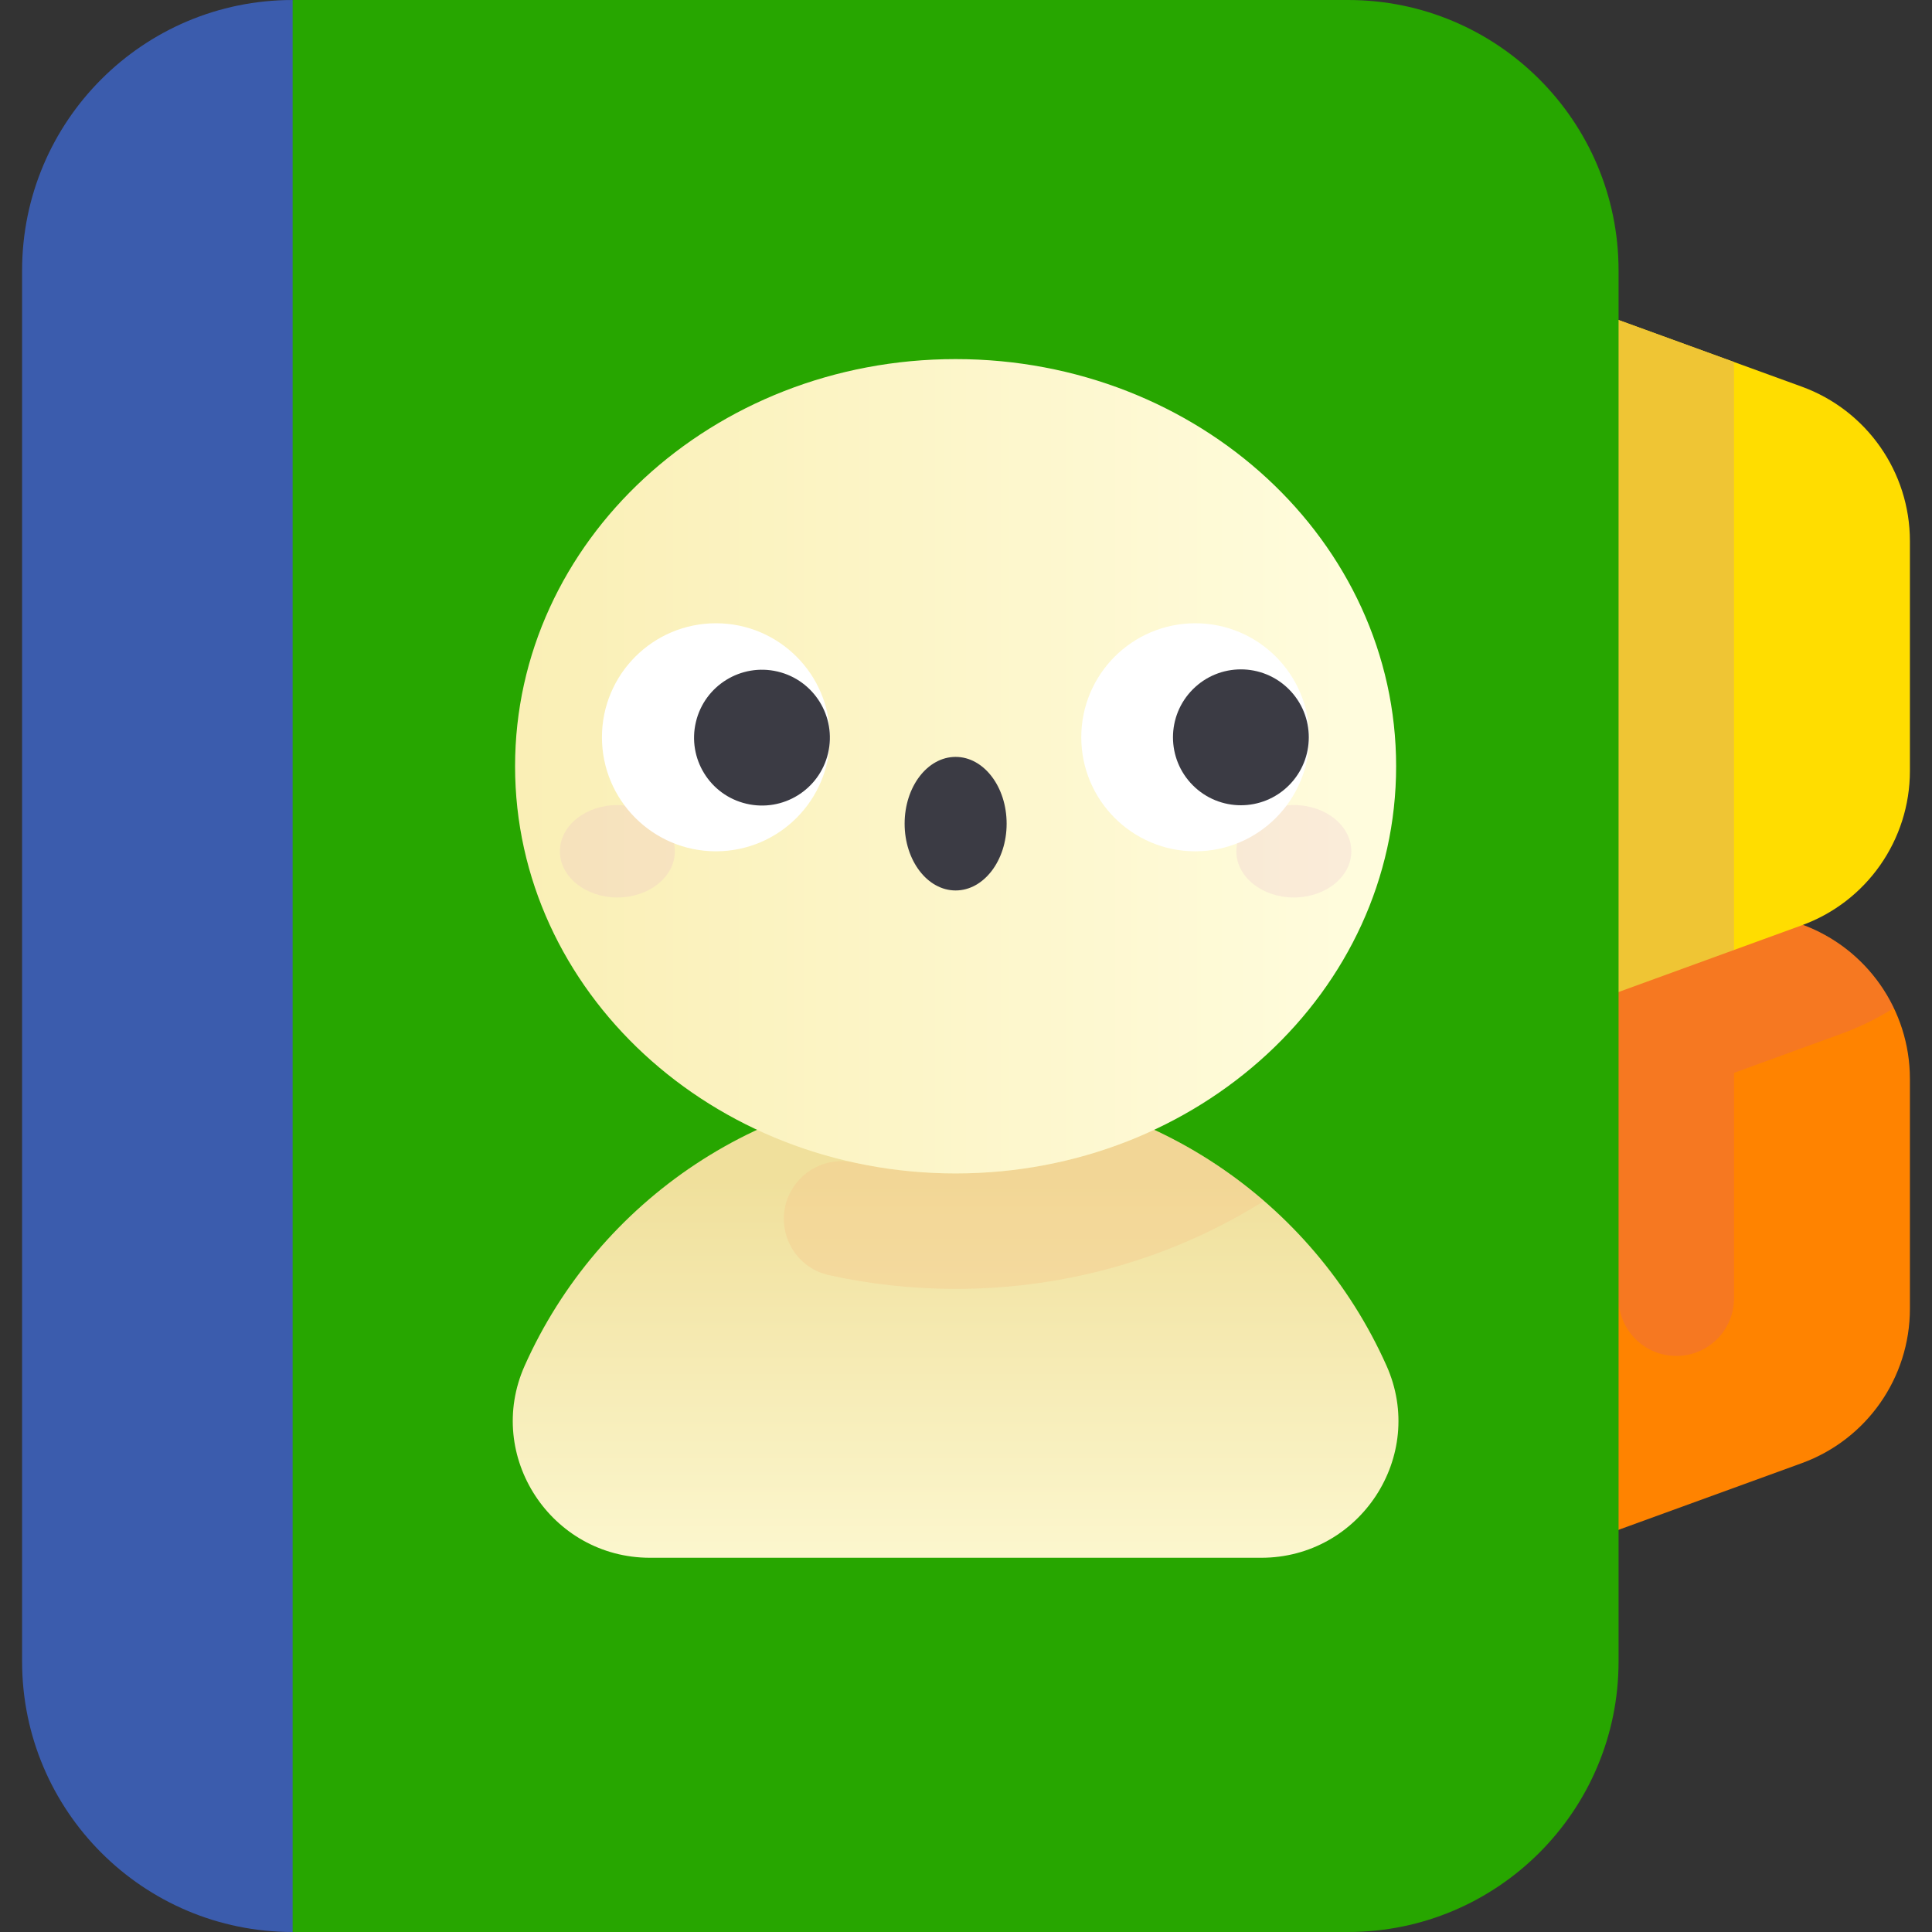 <svg width="30" height="30" viewBox="0 0 30 30" fill="none" xmlns="http://www.w3.org/2000/svg">
<rect x="0" y="0" width="30" height="30" fill="#333333" stroke="none"/>
<g clip-path="url(#clip0)">
<path d="M24.984 23.809L27.978 22.72C28.986 22.353 29.657 21.395 29.657 20.322V16.753C29.657 15.681 28.986 14.722 27.978 14.355L24.984 13.266V23.809Z" fill="#FF8300"/>
<path opacity="0.3" d="M26.926 20.159V16.659L28.591 16.053C28.88 15.948 29.153 15.813 29.407 15.653C29.125 15.063 28.62 14.589 27.978 14.355L25.133 13.32V20.159C25.133 20.654 25.535 21.055 26.03 21.055C26.525 21.055 26.926 20.654 26.926 20.159Z" fill="#E05D6F"/>
<path d="M24.984 14.589L26.926 14.751L27.978 14.368C28.986 14.002 29.657 13.043 29.657 11.97V8.402C29.657 7.329 28.986 6.371 27.978 6.004L24.984 4.915V14.589Z" fill="#FFDD00"/>
<path d="M26.926 5.621L24.984 4.915V15.458L26.926 14.751V5.621Z" fill="#EFC534"/>
<path d="M20.932 0H4.544C3.539 1.543 2.444 10.784 2.444 15C2.444 19.215 3.539 28.457 4.544 30H20.932C23.252 30 25.133 28.119 25.133 25.799V4.201C25.133 1.881 23.252 0 20.932 0V0Z" fill="#27A600"/>
<path d="M19.584 24.189C21.118 24.189 22.156 22.609 21.53 21.207C20.388 18.648 17.822 16.865 14.839 16.865C11.855 16.865 9.289 18.648 8.147 21.207C7.522 22.609 8.559 24.189 10.094 24.189H19.584Z" fill="url(#paint0_linear)"/>
<path opacity="0.4" d="M17.921 17.544C16.994 17.976 15.948 18.221 14.839 18.221C14.295 18.221 13.766 18.162 13.259 18.051C12.844 17.96 12.422 18.174 12.249 18.562C12.02 19.078 12.319 19.679 12.871 19.8C13.503 19.94 14.162 20.014 14.839 20.014C16.609 20.014 18.256 19.51 19.627 18.648C19.115 18.205 18.542 17.832 17.921 17.544Z" fill="#F5C98D"/>
<path d="M14.839 18.221C18.616 18.221 21.679 15.39 21.679 11.899C21.679 8.407 18.616 5.576 14.839 5.576C11.061 5.576 7.998 8.407 7.998 11.899C7.998 15.39 11.061 18.221 14.839 18.221Z" fill="url(#paint1_linear)"/>
<path d="M0.343 4.201V25.799C0.343 28.119 2.224 30 4.544 30V0C2.224 0 0.343 1.881 0.343 4.201Z" fill="#3B5CAD"/>
<path opacity="0.2" d="M9.587 13.936C10.079 13.936 10.479 13.615 10.479 13.219C10.479 12.822 10.079 12.501 9.587 12.501C9.094 12.501 8.694 12.822 8.694 13.219C8.694 13.615 9.094 13.936 9.587 13.936Z" fill="#EAADCD"/>
<path opacity="0.2" d="M20.091 13.936C20.584 13.936 20.983 13.615 20.983 13.219C20.983 12.822 20.584 12.501 20.091 12.501C19.598 12.501 19.198 12.822 19.198 13.219C19.198 13.615 19.598 13.936 20.091 13.936Z" fill="#EAADCD"/>
<path d="M11.117 13.219C12.095 13.219 12.887 12.426 12.887 11.448C12.887 10.471 12.095 9.678 11.117 9.678C10.139 9.678 9.347 10.471 9.347 11.448C9.347 12.426 10.139 13.219 11.117 13.219Z" fill="white"/>
<path d="M12.858 11.697C12.992 11.13 12.641 10.562 12.075 10.428C11.508 10.294 10.94 10.645 10.806 11.211C10.671 11.778 11.022 12.347 11.589 12.48C12.156 12.614 12.724 12.264 12.858 11.697Z" fill="#3B3B44"/>
<path d="M18.56 13.219C19.538 13.219 20.33 12.426 20.33 11.448C20.33 10.471 19.538 9.678 18.56 9.678C17.583 9.678 16.79 10.471 16.79 11.448C16.79 12.426 17.583 13.219 18.56 13.219Z" fill="white"/>
<path d="M20.014 12.195C20.426 11.783 20.426 11.115 20.014 10.703C19.602 10.291 18.935 10.291 18.523 10.703C18.111 11.115 18.111 11.783 18.523 12.195C18.935 12.607 19.602 12.607 20.014 12.195Z" fill="#3B3B44"/>
<path d="M14.839 13.827C15.276 13.827 15.631 13.363 15.631 12.79C15.631 12.217 15.276 11.753 14.839 11.753C14.401 11.753 14.047 12.217 14.047 12.79C14.047 13.363 14.401 13.827 14.839 13.827Z" fill="#3B3B44"/>
</g>
<defs>
<linearGradient id="paint0_linear" x1="14.839" y1="18.328" x2="14.839" y2="24.335" gradientUnits="userSpaceOnUse">
<stop stop-color="#F0E09C"/>
<stop offset="1" stop-color="#FCF7CF"/>
</linearGradient>
<linearGradient id="paint1_linear" x1="5.875" y1="11.899" x2="21.13" y2="11.899" gradientUnits="userSpaceOnUse">
<stop stop-color="#F9EDAF"/>
<stop offset="1" stop-color="#FFFCDD"/>
</linearGradient>
<clipPath id="clip0">
<rect width="30" height="30" fill="white"/>
</clipPath>
</defs>
</svg>
